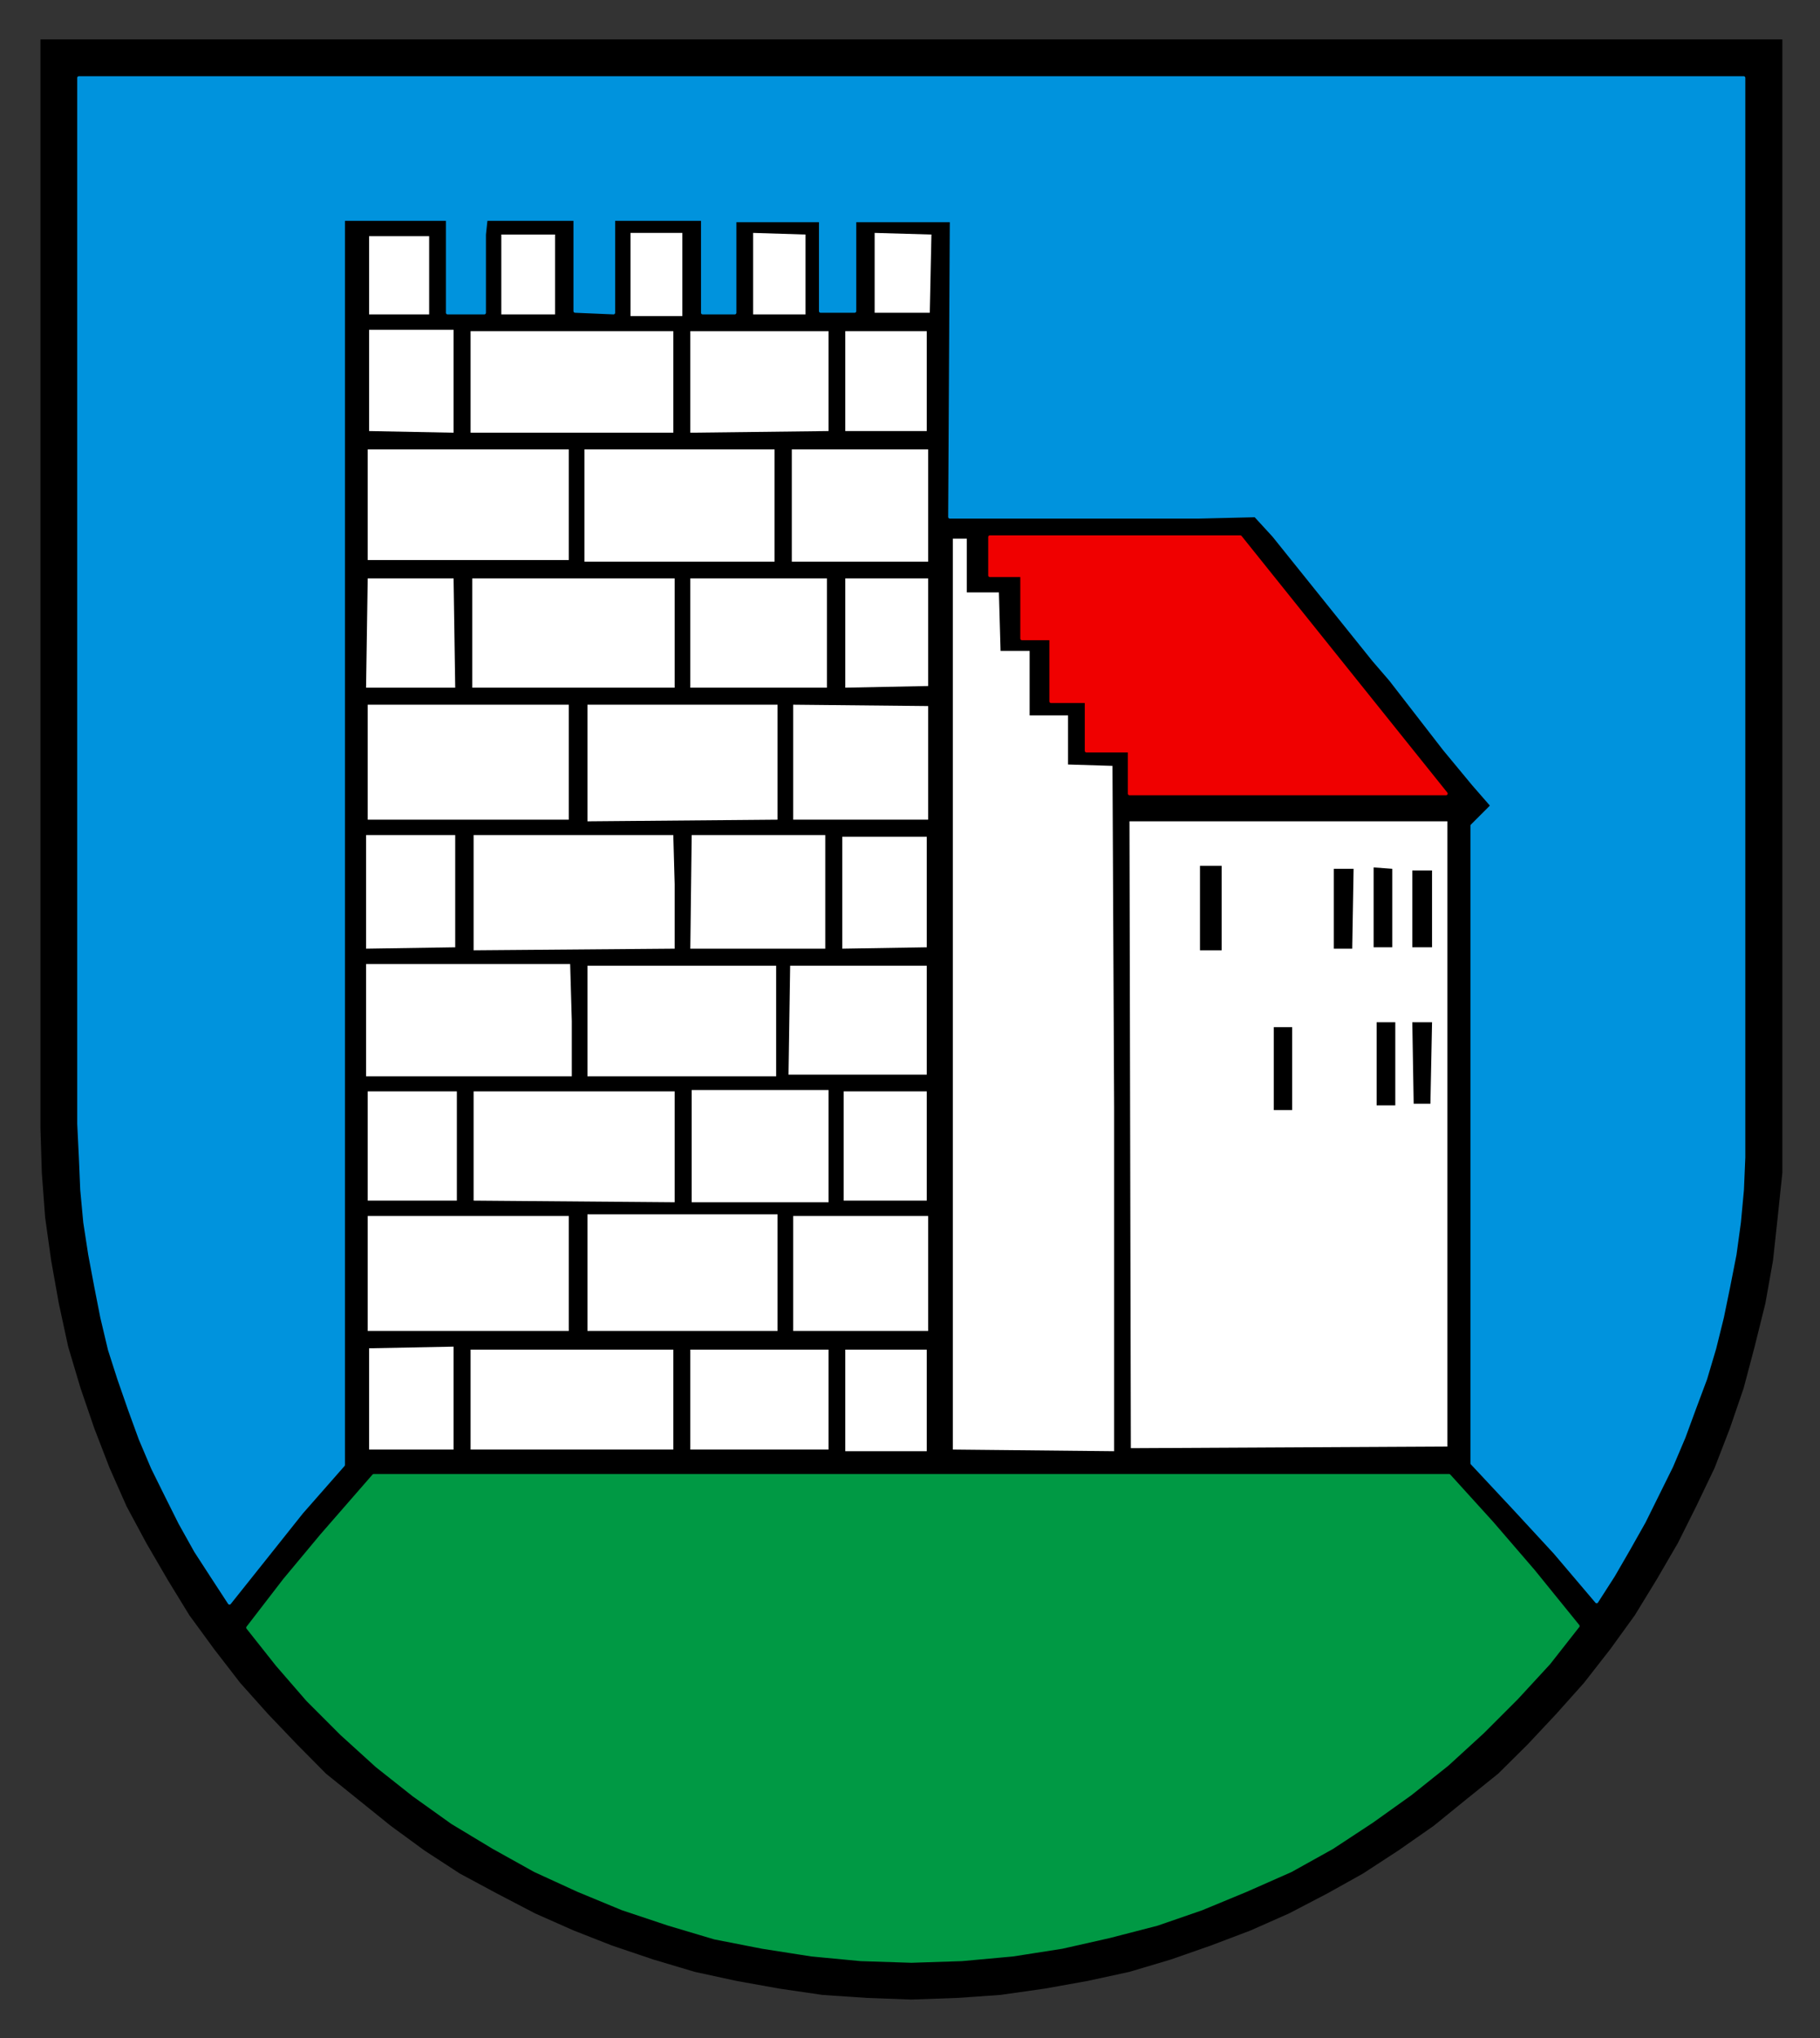 <?xml version="1.0" encoding="UTF-8" standalone="no"?>
<!-- Created with Inkscape (http://www.inkscape.org/) -->
<svg
   xmlns:svg="http://www.w3.org/2000/svg"
   xmlns="http://www.w3.org/2000/svg"
   version="1.0"
   width="465.18"
   height="520.7"
   id="svg2">
  <rect width="100%" height="100%" fill="#333333" stroke="none"/>
  <defs
     id="defs4">
    <clipPath
       id="clipPath3580">
      <path
         d="M 418.2,703.56 L 421.56,703.56 L 421.56,691.21 L 418.2,691.21 L 418.2,703.56 z"
         id="path3582" />
    </clipPath>
    <clipPath
       id="clipPath3562">
      <path
         d="M 354.48,701.16 L 418.19,701.16 L 418.19,629.53 L 354.48,629.53 L 354.48,701.16 z"
         id="path3564" />
    </clipPath>
    <clipPath
       id="clipPath3550">
      <path
         d="M 354.48,701.16 L 418.19,701.16 L 418.19,629.53 L 354.48,629.53 L 354.48,701.16 z"
         id="path3552" />
    </clipPath>
    <clipPath
       id="clipPath3474">
      <path
         d="M 418.2,603.6 L 421.56,603.6 L 421.56,591.24 L 418.2,591.24 L 418.2,603.6 z"
         id="path3476" />
    </clipPath>
    <clipPath
       id="clipPath3348">
      <path
         d="M 354.48,601.2 L 418.19,601.2 L 418.19,529.56 L 354.48,529.56 L 354.48,601.2 z"
         id="path3350" />
    </clipPath>
    <clipPath
       id="clipPath3336">
      <path
         d="M 354.48,601.2 L 418.19,601.2 L 418.19,529.56 L 354.48,529.56 L 354.48,601.2 z"
         id="path3338" />
    </clipPath>
    <clipPath
       id="clipPath3260">
      <path
         d="M 418.2,512.64 L 421.56,512.64 L 421.56,500.28 L 418.2,500.28 L 418.2,512.64 z"
         id="path3262" />
    </clipPath>
    <clipPath
       id="clipPath3238">
      <path
         d="M 354.48,510.24 L 418.19,510.24 L 418.19,438.61 L 354.48,438.61 L 354.48,510.24 z"
         id="path3240" />
    </clipPath>
    <clipPath
       id="clipPath3226">
      <path
         d="M 354.48,510.24 L 418.19,510.24 L 418.19,438.61 L 354.48,438.61 L 354.48,510.24 z"
         id="path3228" />
    </clipPath>
    <clipPath
       id="clipPath3146">
      <path
         d="M 418.2,412.68 L 421.56,412.68 L 421.56,400.32 L 418.2,400.32 L 418.2,412.68 z"
         id="path3148" />
    </clipPath>
    <clipPath
       id="clipPath3084">
      <path
         d="M 354.48,410.28 L 418.19,410.28 L 418.19,338.65 L 354.48,338.65 L 354.48,410.28 z"
         id="path3086" />
    </clipPath>
    <clipPath
       id="clipPath3072">
      <path
         d="M 354.48,410.28 L 418.19,410.28 L 418.19,338.65 L 354.48,338.65 L 354.48,410.28 z"
         id="path3074" />
    </clipPath>
    <clipPath
       id="clipPath3000">
      <path
         d="M 418.2,312.72 L 421.56,312.72 L 421.56,300.36 L 418.2,300.36 L 418.2,312.72 z"
         id="path3002" />
    </clipPath>
    <clipPath
       id="clipPath2974">
      <path
         d="M 354.48,310.32 L 418.19,310.32 L 418.19,238.69 L 354.48,238.69 L 354.48,310.32 z"
         id="path2976" />
    </clipPath>
    <clipPath
       id="clipPath2962">
      <path
         d="M 354.48,310.32 L 418.19,310.32 L 418.19,238.69 L 354.48,238.69 L 354.48,310.32 z"
         id="path2964" />
    </clipPath>
    <clipPath
       id="clipPath2888">
      <path
         d="M 418.2,212.64 L 421.56,212.64 L 421.56,200.29 L 418.2,200.29 L 418.2,212.64 z"
         id="path2890" />
    </clipPath>
    <clipPath
       id="clipPath2796">
      <path
         d="M 354.48,210.24 L 418.19,210.24 L 418.19,138.6 L 354.48,138.6 L 354.48,210.24 z"
         id="path2798" />
    </clipPath>
    <clipPath
       id="clipPath2784">
      <path
         d="M 354.48,210.24 L 418.19,210.24 L 418.19,138.6 L 354.48,138.6 L 354.48,210.24 z"
         id="path2786" />
    </clipPath>
    <clipPath
       id="clipPath2710">
      <path
         d="M 422.04,110.76 L 422.04,135.12 L 549.12,135.12 L 549.12,110.76 L 545.88,110.76 L 545.88,125.88 L 425.28,125.88 L 425.28,110.76 L 422.04,110.76 z"
         id="path2712" />
    </clipPath>
    <clipPath
       id="clipPath2688">
      <path
         d="M 351.12,110.76 L 351.12,135.12 L 354.48,135.12 L 354.48,110.76 L 351.12,110.76 z M 418.32,110.76 L 418.32,135.12 L 421.56,135.12 L 421.56,110.76 L 418.32,110.76 z"
         id="path2690" />
    </clipPath>
    <clipPath
       id="clipPath2666">
      <path
         d="M 288.84,110.76 L 288.84,135.12 L 350.64,135.12 L 350.64,110.76 L 347.4,110.76 L 347.4,132.84 L 292.08,132.84 L 292.08,110.76 L 288.84,110.76 z"
         id="path2668" />
    </clipPath>
    <clipPath
       id="clipPath2650">
      <path
         d="M 147.12,110.76 L 147.12,135.12 L 288.36,135.12 L 288.36,110.76 L 285.12,110.76 L 285.12,125.88 L 150.36,125.88 L 150.36,110.76 L 147.12,110.76 z"
         id="path2652" />
    </clipPath>
    <clipPath
       id="clipPath2634">
      <path
         d="M 67.68,110.76 L 67.68,135.12 L 146.64,135.12 L 146.64,110.76 L 143.28,110.76 L 143.28,125.88 L 70.92,125.88 L 70.92,110.76 L 67.68,110.76 z"
         id="path2636" />
    </clipPath>
    <clipPath
       id="clipPath2502">
      <path
         d="M 70.92,803.76 L 574.44,803.76 L 574.44,774.97 L 70.92,774.97 L 70.92,803.76 z"
         id="path2504" />
    </clipPath>
    <clipPath
       id="clipPath2480">
      <path
         d="M 70.92,803.76 L 574.44,803.76 L 574.44,801.97 L 70.92,801.97 L 70.92,803.76 z"
         id="path2482" />
    </clipPath>
    <clipPath
       id="clipPath2470">
      <path
         d="M 70.92,776.76 L 574.44,776.76 L 574.44,774.97 L 70.92,774.97 L 70.92,776.76 z"
         id="path2472" />
    </clipPath>
  </defs>
  <g
     transform="translate(-66.027,-17.725)"
     id="layer1">
    <g
       transform="matrix(1.25,0,0,1.25,-50.894,2.079)"
       clip-path="url(#clipPath2888)"
       id="g2886" />
    <g
       transform="matrix(1.25,0,0,1.25,-50.894,2.079)"
       clip-path="url(#clipPath3000)"
       id="g2998" />
    <g
       transform="matrix(1.25,0,0,1.25,-50.894,2.079)"
       clip-path="url(#clipPath3146)"
       id="g3144" />
    <g
       transform="matrix(1.25,0,0,1.25,-50.894,2.079)"
       clip-path="url(#clipPath3260)"
       id="g3258" />
    <g
       transform="matrix(1.25,0,0,1.25,-50.894,2.079)"
       clip-path="url(#clipPath3474)"
       id="g3472" />
    <g
       transform="matrix(1.25,0,0,1.25,-50.894,2.079)"
       clip-path="url(#clipPath3580)"
       id="g3578" />
    <g
       transform="matrix(5.609,0,0,5.609,-4236.299,-840.86)"
       id="g6312">
      <g
         transform="translate(376.54,-20.599)"
         id="g6205">
        <g
           transform="matrix(1.25,0,0,1.25,-50.894,2.079)"
           clip-path="url(#clipPath2784)"
           id="g6207">
          <g
             id="g6209">
            <path
               d="M 354.59,138.71 L 418.09,138.71 L 418.09,178.39 L 418.09,178.39 L 418.09,180.01 L 417.92,181.63 L 417.75,183.2 L 417.47,184.77 L 417.08,186.34 L 416.68,187.85 L 416.18,189.31 L 415.62,190.76 L 414.95,192.16 L 414.28,193.5 L 413.5,194.84 L 412.71,196.13 L 411.82,197.36 L 410.86,198.59 L 409.85,199.72 L 408.8,200.84 L 407.73,201.9 L 406.55,202.85 L 405.38,203.8 L 404.09,204.7 L 402.8,205.54 L 401.51,206.26 L 400.11,206.99 L 398.71,207.61 L 397.26,208.16 L 395.8,208.67 L 394.29,209.12 L 392.77,209.45 L 391.21,209.73 L 389.59,209.96 L 388.02,210.07 L 386.34,210.13 L 386.34,210.13 L 384.71,210.07 L 383.09,209.96 L 381.52,209.73 L 379.96,209.45 L 378.44,209.12 L 376.93,208.67 L 375.42,208.16 L 374.02,207.61 L 372.62,206.99 L 371.22,206.26 L 369.88,205.54 L 368.59,204.7 L 367.36,203.8 L 366.18,202.85 L 365,201.9 L 363.95,200.84 L 362.88,199.72 L 361.87,198.59 L 360.92,197.36 L 360.02,196.13 L 359.23,194.84 L 358.45,193.5 L 357.73,192.16 L 357.11,190.76 L 356.55,189.31 L 356.05,187.85 L 355.6,186.34 L 355.26,184.77 L 354.98,183.2 L 354.76,181.63 L 354.64,180.01 L 354.59,178.39 L 354.59,138.71 z"
               id="path6211"
               style="fill:#000000;fill-opacity:1;fill-rule:evenodd;stroke:none" />
          </g>
        </g>
        <g
           transform="matrix(1.25,0,0,1.25,-50.894,2.079)"
           clip-path="url(#clipPath2796)"
           id="g6213">
          <path
             d="M 362.15,196.58 L 362.15,196.58 L 363.49,194.84 L 364.84,193.22 L 366.74,191.04 L 366.74,191.04 L 405.94,191.04 L 405.94,191.04 L 407.51,192.77 L 409.01,194.51 L 410.64,196.52 L 410.64,196.52 L 409.58,197.87 L 408.4,199.15 L 407.17,200.38 L 405.88,201.56 L 404.54,202.63 L 403.14,203.63 L 401.68,204.59 L 400.17,205.43 L 398.54,206.15 L 396.92,206.82 L 395.3,207.38 L 393.56,207.83 L 391.83,208.22 L 390.04,208.5 L 388.18,208.67 L 386.34,208.73 L 386.34,208.73 L 384.49,208.67 L 382.7,208.5 L 380.91,208.22 L 379.17,207.88 L 377.49,207.38 L 375.81,206.82 L 374.19,206.15 L 372.62,205.43 L 371.11,204.59 L 369.6,203.68 L 368.2,202.68 L 366.86,201.62 L 365.57,200.45 L 364.33,199.21 L 363.22,197.93 L 362.15,196.58 L 362.15,196.58 z"
             id="path6215"
             style="fill:#009944;fill-opacity:1;fill-rule:evenodd;stroke:#009944;stroke-width:0.12;stroke-linecap:round;stroke-linejoin:round;stroke-miterlimit:10;stroke-dasharray:none;stroke-opacity:1" />
          <path
             d="M 387.85,190.09 L 387.85,190.09 L 393.73,190.15 L 393.73,190.15 L 393.73,177.61 L 393.67,165.18 L 392.05,165.13 L 392.05,163.34 L 392.05,163.34 L 391.38,163.34 L 390.65,163.34 L 390.65,160.99 L 389.59,160.99 L 389.53,158.86 L 388.36,158.86 L 388.36,156.9 L 387.85,156.9 L 387.85,156.9 L 387.85,190.09 L 387.85,190.09 z"
             id="path6217"
             style="fill:#ffffff;fill-opacity:1;fill-rule:evenodd;stroke:none" />
          <path
             d="M 399.55,177.72 L 400.22,177.72 L 400.22,174.7 L 399.55,174.7 L 399.55,177.72 z M 403.3,177.55 L 403.98,177.55 L 403.98,174.52 L 403.3,174.52 L 403.3,177.55 z M 404.65,177.49 L 405.26,177.49 L 405.26,177.49 L 405.32,174.52 L 404.6,174.52 L 404.6,174.52 L 404.65,177.49 L 404.65,177.49 z M 402.41,171.84 L 402.46,168.93 L 401.74,168.93 L 401.74,171.84 L 402.41,171.84 z M 396.86,171.9 L 397.65,171.9 L 397.65,168.82 L 396.86,168.82 L 396.86,171.9 z M 403.19,171.79 L 403.87,171.79 L 403.87,168.93 L 403.19,168.88 L 403.19,171.79 z M 404.6,171.79 L 405.32,171.79 L 405.32,168.99 L 404.6,168.99 L 404.6,171.79 z M 405.88,189.98 L 405.88,189.98 L 394.34,190.04 L 394.29,167.2 L 394.29,167.2 L 405.88,167.2 L 405.88,167.2 L 405.88,189.98 L 405.88,189.98 z"
             id="path6219"
             style="fill:#ffffff;fill-opacity:1;fill-rule:evenodd;stroke:none" />
          <path
             d="M 368.76,148.73 L 368.76,145.88 L 368.76,145.88 L 366.57,145.88 L 366.57,148.73 L 368.76,148.73 z"
             id="path6221"
             style="fill:#ffffff;fill-opacity:1;fill-rule:evenodd;stroke:none" />
          <path
             d="M 373.35,148.73 L 373.35,145.82 L 371.39,145.82 L 371.39,148.73 L 373.35,148.73 z"
             id="path6223"
             style="fill:#ffffff;fill-opacity:1;fill-rule:evenodd;stroke:none" />
          <path
             d="M 376.1,148.79 L 377.99,148.79 L 377.99,145.76 L 376.1,145.76 L 376.1,148.79 z"
             id="path6225"
             style="fill:#ffffff;fill-opacity:1;fill-rule:evenodd;stroke:none" />
          <path
             d="M 380.57,148.73 L 382.48,148.73 L 382.48,145.82 L 380.57,145.76 L 380.57,148.73 z"
             id="path6227"
             style="fill:#ffffff;fill-opacity:1;fill-rule:evenodd;stroke:none" />
          <path
             d="M 387.01,148.67 L 387.07,145.82 L 385,145.76 L 385,148.67 L 387.01,148.67 z"
             id="path6229"
             style="fill:#ffffff;fill-opacity:1;fill-rule:evenodd;stroke:none" />
          <path
             d="M 377.71,181.08 L 377.71,177.04 L 377.71,177.04 L 370.38,177.04 L 370.38,177.04 L 370.38,181.02 L 370.38,181.02 L 377.71,181.08 L 377.71,181.08 z"
             id="path6231"
             style="fill:#ffffff;fill-opacity:1;fill-rule:evenodd;stroke:none" />
          <path
             d="M 383.32,181.08 L 383.32,176.99 L 378.33,176.99 L 378.33,181.08 L 383.32,181.08 z"
             id="path6233"
             style="fill:#ffffff;fill-opacity:1;fill-rule:evenodd;stroke:none" />
          <path
             d="M 369.77,181.02 L 369.77,177.04 L 366.52,177.04 L 366.52,181.02 L 369.77,181.02 z"
             id="path6235"
             style="fill:#ffffff;fill-opacity:1;fill-rule:evenodd;stroke:none" />
          <path
             d="M 383.87,181.02 L 386.9,181.02 L 386.9,181.02 L 386.9,177.04 L 383.87,177.04 L 383.87,181.02 z"
             id="path6237"
             style="fill:#ffffff;fill-opacity:1;fill-rule:evenodd;stroke:none" />
          <path
             d="M 373.96,176.49 L 373.96,176.49 L 373.96,174.47 L 373.9,172.4 L 366.46,172.4 L 366.46,176.49 L 373.96,176.49 z"
             id="path6239"
             style="fill:#ffffff;fill-opacity:1;fill-rule:evenodd;stroke:none" />
          <path
             d="M 374.53,176.49 L 381.41,176.49 L 381.41,172.46 L 381.41,172.46 L 377.99,172.46 L 374.53,172.46 L 374.53,176.49 z"
             id="path6241"
             style="fill:#ffffff;fill-opacity:1;fill-rule:evenodd;stroke:none" />
          <path
             d="M 386.9,176.43 L 386.9,172.46 L 386.9,172.46 L 381.92,172.46 L 381.86,176.43 L 386.9,176.43 z"
             id="path6243"
             style="fill:#ffffff;fill-opacity:1;fill-rule:evenodd;stroke:none" />
          <path
             d="M 377.71,171.84 L 377.71,171.84 L 377.71,169.49 L 377.66,167.7 L 377.66,167.7 L 370.38,167.7 L 370.38,171.9 L 377.71,171.84 z"
             id="path6245"
             style="fill:#ffffff;fill-opacity:1;fill-rule:evenodd;stroke:none" />
          <path
             d="M 369.71,171.79 L 369.71,167.7 L 366.46,167.7 L 366.46,171.84 L 366.46,171.84 L 369.71,171.79 L 369.71,171.79 z"
             id="path6247"
             style="fill:#ffffff;fill-opacity:1;fill-rule:evenodd;stroke:none" />
          <path
             d="M 378.28,171.84 L 383.2,171.84 L 383.2,167.7 L 378.33,167.7 L 378.28,171.84 z"
             id="path6249"
             style="fill:#ffffff;fill-opacity:1;fill-rule:evenodd;stroke:none" />
          <path
             d="M 383.82,171.84 L 386.9,171.79 L 386.9,167.76 L 383.82,167.76 L 383.82,171.84 z"
             id="path6251"
             style="fill:#ffffff;fill-opacity:1;fill-rule:evenodd;stroke:none" />
          <path
             d="M 373.85,167.14 L 373.85,162.95 L 373.85,162.95 L 366.52,162.95 L 366.52,167.14 L 373.85,167.14 z"
             id="path6253"
             style="fill:#ffffff;fill-opacity:1;fill-rule:evenodd;stroke:none" />
          <path
             d="M 374.53,167.2 L 381.46,167.14 L 381.46,162.95 L 374.53,162.95 L 374.53,167.2 z"
             id="path6255"
             style="fill:#ffffff;fill-opacity:1;fill-rule:evenodd;stroke:none" />
          <path
             d="M 382.03,167.14 L 386.95,167.14 L 386.95,163 L 382.03,162.95 L 382.03,167.14 z"
             id="path6257"
             style="fill:#ffffff;fill-opacity:1;fill-rule:evenodd;stroke:none" />
          <path
             d="M 383.26,162.33 L 383.26,158.35 L 378.28,158.35 L 378.28,162.33 L 378.28,162.33 L 383.26,162.33 L 383.26,162.33 z"
             id="path6259"
             style="fill:#ffffff;fill-opacity:1;fill-rule:evenodd;stroke:none" />
          <path
             d="M 369.71,162.33 L 369.65,158.35 L 366.52,158.35 L 366.46,162.33 L 369.71,162.33 z"
             id="path6261"
             style="fill:#ffffff;fill-opacity:1;fill-rule:evenodd;stroke:none" />
          <path
             d="M 370.33,162.33 L 377.71,162.33 L 377.71,158.35 L 370.33,158.35 L 370.33,162.33 z"
             id="path6263"
             style="fill:#ffffff;fill-opacity:1;fill-rule:evenodd;stroke:none" />
          <path
             d="M 383.93,162.33 L 386.95,162.27 L 386.95,158.35 L 383.93,158.35 L 383.93,162.33 z"
             id="path6265"
             style="fill:#ffffff;fill-opacity:1;fill-rule:evenodd;stroke:none" />
          <path
             d="M 373.85,157.68 L 373.85,153.65 L 366.52,153.65 L 366.52,157.68 L 366.52,157.68 L 373.85,157.68 L 373.85,157.68 z"
             id="path6267"
             style="fill:#ffffff;fill-opacity:1;fill-rule:evenodd;stroke:none" />
          <path
             d="M 374.42,157.74 L 381.35,157.74 L 381.35,153.65 L 374.42,153.65 L 374.42,157.74 z"
             id="path6269"
             style="fill:#ffffff;fill-opacity:1;fill-rule:evenodd;stroke:none" />
          <path
             d="M 381.98,157.74 L 386.95,157.74 L 386.95,153.65 L 381.98,153.65 L 381.98,157.74 z"
             id="path6271"
             style="fill:#ffffff;fill-opacity:1;fill-rule:evenodd;stroke:none" />
          <path
             d="M 369.65,153.04 L 369.65,149.29 L 366.57,149.29 L 366.57,152.98 L 369.65,153.04 z"
             id="path6273"
             style="fill:#ffffff;fill-opacity:1;fill-rule:evenodd;stroke:none" />
          <path
             d="M 370.27,153.04 L 377.66,153.04 L 377.66,149.34 L 377.66,149.34 L 370.27,149.34 L 370.27,149.34 L 370.27,153.04 L 370.27,153.04 z"
             id="path6275"
             style="fill:#ffffff;fill-opacity:1;fill-rule:evenodd;stroke:none" />
          <path
             d="M 383.32,152.98 L 383.32,149.34 L 378.28,149.34 L 378.28,153.04 L 378.28,153.04 L 383.32,152.98 L 383.32,152.98 z"
             id="path6277"
             style="fill:#ffffff;fill-opacity:1;fill-rule:evenodd;stroke:none" />
          <path
             d="M 383.93,152.98 L 386.9,152.98 L 386.9,149.34 L 383.93,149.34 L 383.93,152.98 z"
             id="path6279"
             style="fill:#ffffff;fill-opacity:1;fill-rule:evenodd;stroke:none" />
          <path
             d="M 373.85,185.77 L 373.85,181.58 L 373.85,181.58 L 366.52,181.58 L 366.52,185.77 L 373.85,185.77 z"
             id="path6281"
             style="fill:#ffffff;fill-opacity:1;fill-rule:evenodd;stroke:none" />
          <path
             d="M 374.53,185.77 L 381.46,185.77 L 381.46,181.52 L 374.53,181.52 L 374.53,185.77 z"
             id="path6283"
             style="fill:#ffffff;fill-opacity:1;fill-rule:evenodd;stroke:none" />
          <path
             d="M 382.03,185.77 L 386.95,185.77 L 386.95,181.58 L 382.03,181.58 L 382.03,185.77 z"
             id="path6285"
             style="fill:#ffffff;fill-opacity:1;fill-rule:evenodd;stroke:none" />
          <path
             d="M 369.65,190.09 L 369.65,186.34 L 366.57,186.4 L 366.57,190.09 L 369.65,190.09 z"
             id="path6287"
             style="fill:#ffffff;fill-opacity:1;fill-rule:evenodd;stroke:none" />
          <path
             d="M 370.27,190.09 L 377.66,190.09 L 377.66,186.45 L 377.66,186.45 L 370.27,186.45 L 370.27,186.45 L 370.27,190.09 L 370.27,190.09 z"
             id="path6289"
             style="fill:#ffffff;fill-opacity:1;fill-rule:evenodd;stroke:none" />
          <path
             d="M 383.32,190.09 L 383.32,186.45 L 378.28,186.45 L 378.28,190.09 L 378.28,190.09 L 383.32,190.09 L 383.32,190.09 z"
             id="path6291"
             style="fill:#ffffff;fill-opacity:1;fill-rule:evenodd;stroke:none" />
          <path
             d="M 383.93,190.15 L 386.9,190.15 L 386.9,186.45 L 383.93,186.45 L 383.93,190.15 z"
             id="path6293"
             style="fill:#ffffff;fill-opacity:1;fill-rule:evenodd;stroke:none" />
          <path
             d="M 405.83,166.19 L 405.83,166.19 L 398.33,156.84 L 389.2,156.84 L 389.2,158.24 L 390.37,158.24 L 390.37,160.54 L 391.43,160.54 L 391.43,162.83 L 392.72,162.83 L 392.72,164.63 L 394.29,164.63 L 394.29,166.19 L 405.83,166.19 z"
             id="path6295"
             style="fill:#f00000;fill-opacity:1;fill-rule:evenodd;stroke:#f00000;stroke-width:0.12;stroke-linecap:round;stroke-linejoin:round;stroke-miterlimit:10;stroke-dasharray:none;stroke-opacity:1" />
          <path
             d="M 411.32,195.63 L 411.32,195.63 L 409.8,193.84 L 408.35,192.27 L 406.78,190.59 L 406.78,190.59 L 406.78,167.36 L 406.78,167.36 L 407.51,166.63 L 407.51,166.63 L 406.83,165.85 L 406.83,165.85 L 405.77,164.57 L 405.77,164.57 L 403.81,162.04 L 403.81,162.04 L 403.19,161.32 L 403.19,161.32 L 399.55,156.79 L 399.55,156.79 L 398.88,156.06 L 398.88,156.06 L 396.81,156.11 L 390.82,156.11 L 390.82,156.11 L 387.74,156.11 L 387.8,145.31 L 387.8,145.31 L 386.06,145.31 L 384.27,145.31 L 384.27,148.61 L 384.27,148.61 L 383.03,148.61 L 383.03,145.31 L 379.9,145.31 L 379.9,148.67 L 378.73,148.67 L 378.73,145.26 L 375.48,145.26 L 375.48,148.67 L 374.08,148.61 L 374.08,145.26 L 370.83,145.26 L 370.83,145.26 L 370.77,145.82 L 370.77,146.99 L 370.77,148.67 L 370.77,148.67 L 369.43,148.67 L 369.43,145.26 L 369.43,145.26 L 366.74,145.26 L 366.74,145.26 L 365.63,145.26 L 365.63,145.26 L 365.63,190.65 L 365.63,190.65 L 364.11,192.38 L 362.82,194 L 361.48,195.68 L 361.48,195.68 L 360.86,194.73 L 360.25,193.79 L 359.68,192.77 L 359.18,191.77 L 358.68,190.76 L 358.23,189.7 L 357.84,188.63 L 357.45,187.51 L 357.11,186.45 L 356.83,185.27 L 356.61,184.15 L 356.39,182.98 L 356.21,181.81 L 356.1,180.63 L 356.05,179.45 L 355.99,178.22 L 355.99,140.11 L 416.68,140.11 L 416.68,178.22 L 416.68,178.22 L 416.68,179.45 L 416.63,180.63 L 416.52,181.81 L 416.36,182.98 L 416.13,184.15 L 415.9,185.27 L 415.62,186.4 L 415.29,187.51 L 414.89,188.58 L 414.5,189.64 L 414.05,190.7 L 413.55,191.71 L 413.05,192.72 L 412.48,193.73 L 411.93,194.68 L 411.32,195.63 L 411.32,195.63 z"
             id="path6297"
             style="fill:#0093dd;fill-opacity:1;fill-rule:nonzero;stroke:#0093dd;stroke-width:0.12;stroke-linecap:round;stroke-linejoin:round;stroke-miterlimit:10;stroke-dasharray:none;stroke-opacity:1" />
        </g>
      </g>
    </g>
  </g>
</svg>
